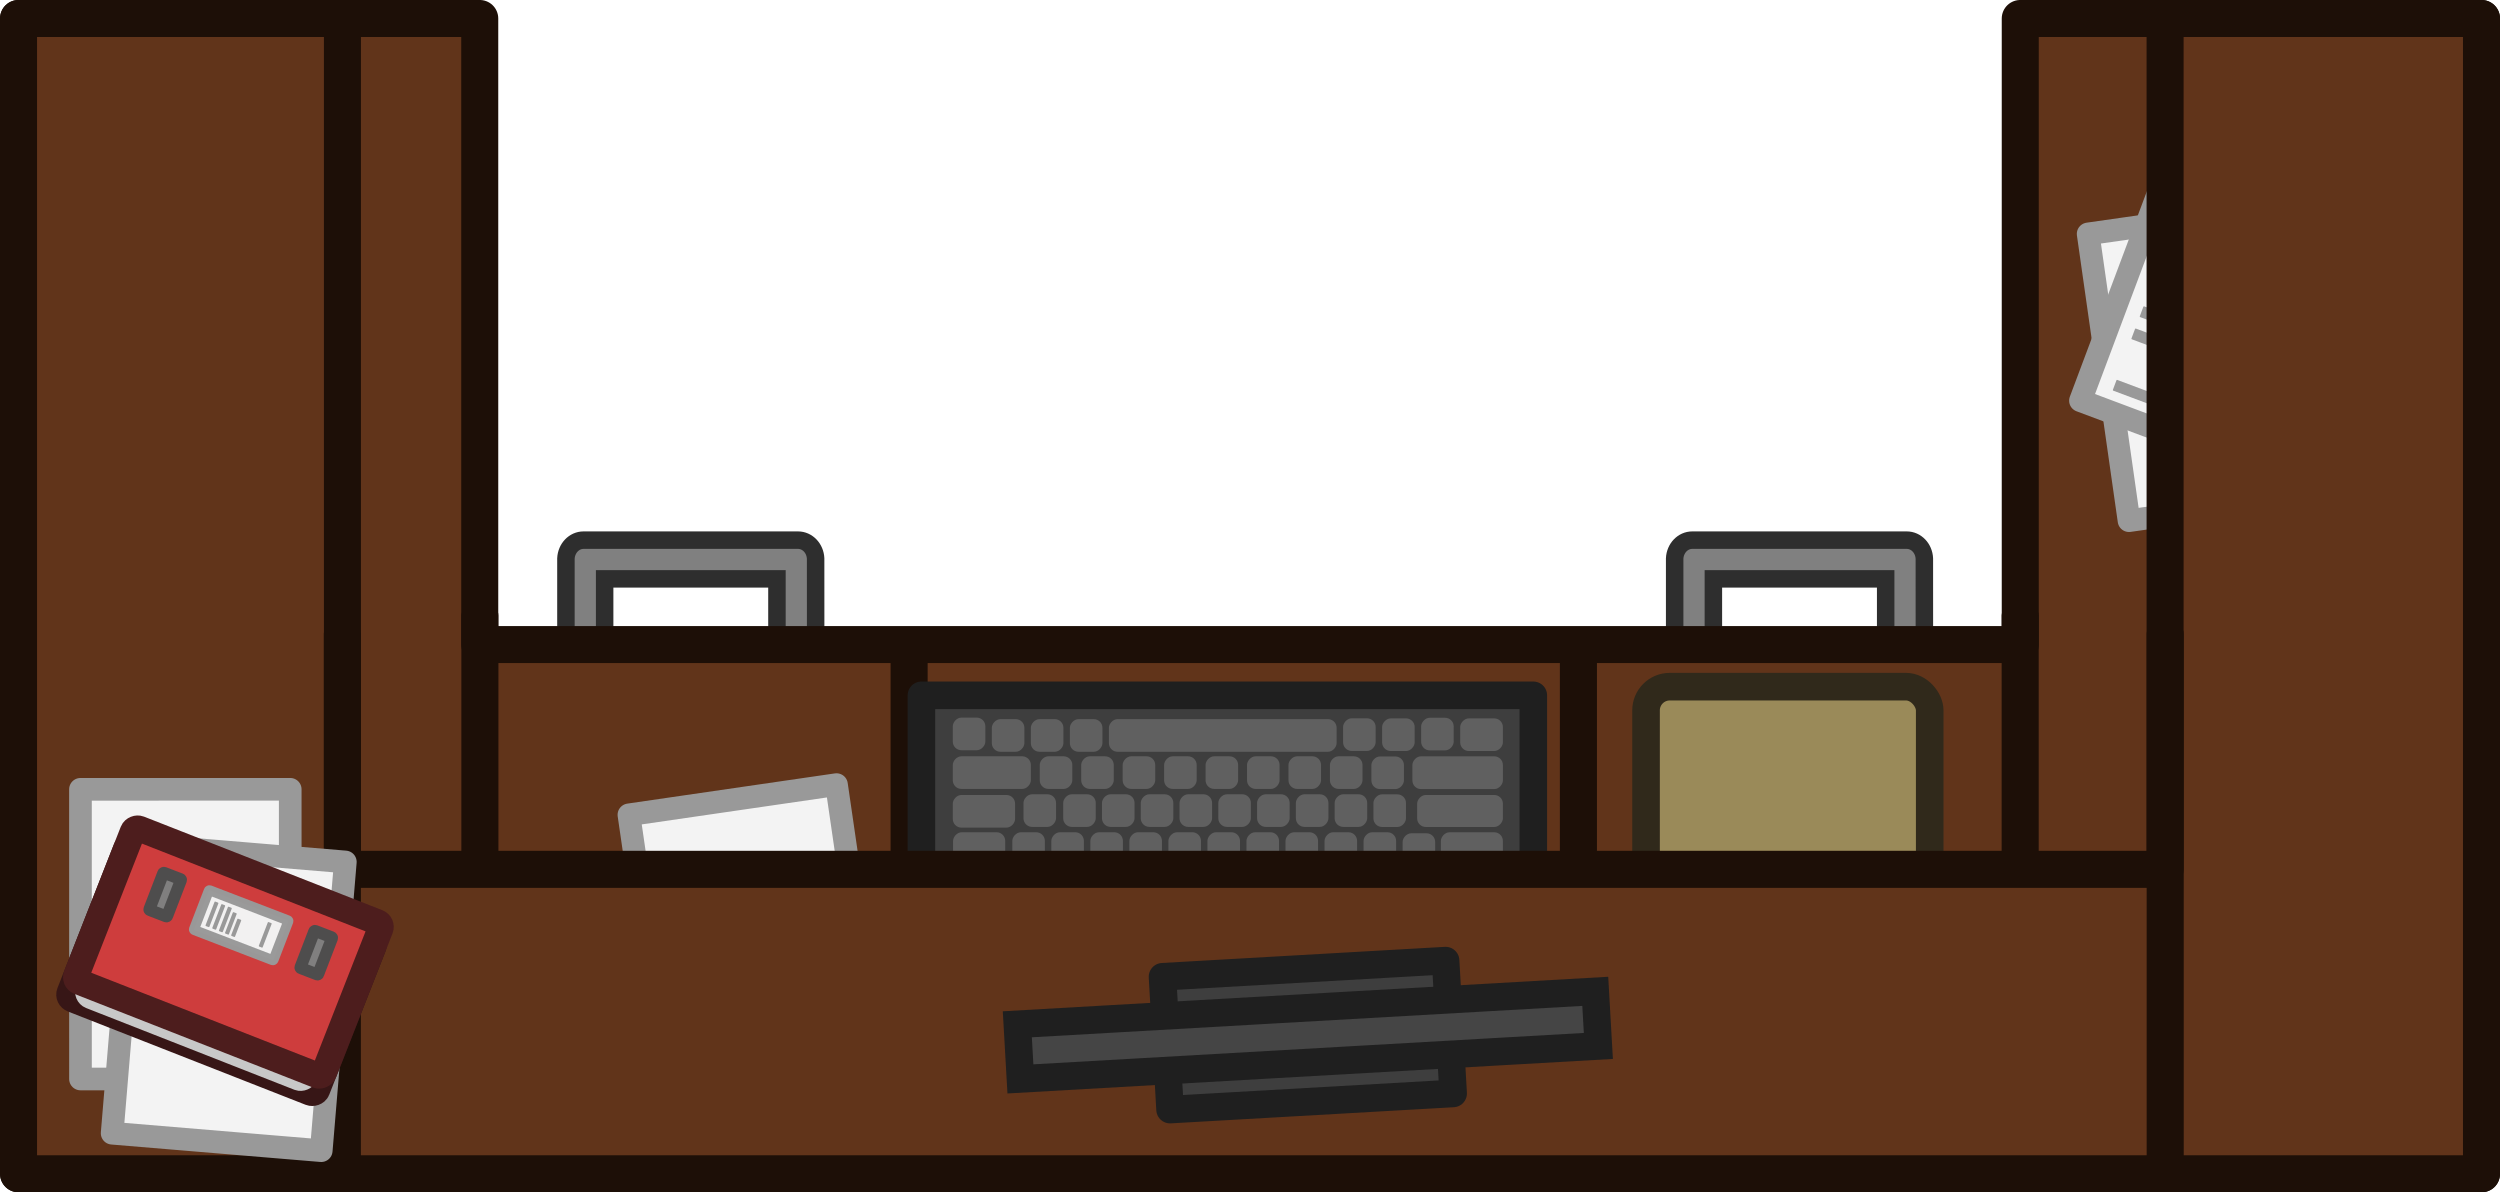 <?xml version="1.0" encoding="UTF-8" standalone="no"?>
<!-- Created with Inkscape (http://www.inkscape.org/) -->

<svg
   width="132.442mm"
   height="63.166mm"
   viewBox="0 0 132.442 63.166"
   version="1.1"
   id="svg1"
   inkscape:version="1.3.2 (091e20e, 2023-11-25, custom)"
   sodipodi:docname="headquarters_main_desk.svg"
   xmlns:inkscape="http://www.inkscape.org/namespaces/inkscape"
   xmlns:sodipodi="http://sodipodi.sourceforge.net/DTD/sodipodi-0.dtd"
   xmlns="http://www.w3.org/2000/svg"
   xmlns:svg="http://www.w3.org/2000/svg">
  <sodipodi:namedview
     id="namedview1"
     pagecolor="#ffffff"
     bordercolor="#000000"
     borderopacity="0.25"
     inkscape:showpageshadow="2"
     inkscape:pageopacity="0.0"
     inkscape:pagecheckerboard="0"
     inkscape:deskcolor="#d1d1d1"
     inkscape:document-units="mm"
     inkscape:zoom="0.70110129"
     inkscape:cx="116.95885"
     inkscape:cy="126.22998"
     inkscape:window-width="1920"
     inkscape:window-height="1001"
     inkscape:window-x="-9"
     inkscape:window-y="-9"
     inkscape:window-maximized="1"
     inkscape:current-layer="layer1" />
  <defs
     id="defs1" />
  <g
     inkscape:label="Στρώση 1"
     inkscape:groupmode="layer"
     id="layer1"
     transform="translate(-74.083,-115.094)">
    <g
       id="g15090"
       transform="translate(45.857,1121.087)">
      <g
         id="g15062"
         transform="translate(-4321.904,-170.404)">
        <path
           id="path14859"
           style="display:inline;fill:#808080;fill-opacity:1;stroke:#2e2e2e;stroke-width:0.926;stroke-miterlimit:4;stroke-dasharray:none;stroke-opacity:1"
           d="m 4452.078,-800.257 c 0,0.568 -0.458,1.026 -1.026,1.026 -0.568,0 -1.025,-0.458 -1.025,-1.026 v -4.665 h -9.128 v 4.665 c 0,0.568 -0.457,1.026 -1.025,1.026 -0.568,0 -1.026,-0.458 -1.026,-1.026 v -5.691 c 0,-0.018 2e-4,-0.035 0,-0.053 0.025,-0.543 0.432,-0.973 0.935,-0.973 h 11.268 0.09 c 0.502,0 0.91,0.429 0.935,0.973 9e-4,0.017 0,0.035 0,0.053 z"
           sodipodi:nodetypes="cssccsssscscsccc" />
        <path
           id="path14861"
           style="display:inline;fill:#808080;fill-opacity:1;stroke:#2e2e2e;stroke-width:0.926;stroke-miterlimit:4;stroke-dasharray:none;stroke-opacity:1"
           d="m 4393.341,-800.257 c 0,0.568 -0.458,1.026 -1.026,1.026 -0.568,0 -1.025,-0.458 -1.025,-1.026 v -4.665 h -9.128 v 4.665 c 0,0.568 -0.457,1.026 -1.025,1.026 -0.568,0 -1.026,-0.458 -1.026,-1.026 v -5.691 c 0,-0.018 2e-4,-0.035 0,-0.053 0.025,-0.543 0.432,-0.973 0.935,-0.973 h 11.268 0.09 c 0.502,0 0.91,0.429 0.935,0.973 9e-4,0.017 0,0.035 0,0.053 z"
           sodipodi:nodetypes="cssccsssscscsccc" />
        <path
           id="path14863"
           style="fill:#61341a;stroke:#1d0f07;stroke-width:1.962;stroke-linecap:round;stroke-linejoin:round;stroke-miterlimit:5;stroke-opacity:1;paint-order:fill markers stroke"
           d="m 4351.112,-834.609 v 33.916 27.287 h 29.104 72.272 29.104 v -27.287 -33.916 h -24.435 v 33.167 h -4.67 -72.272 -4.67 v -33.167 z" />
        <rect
           style="fill:#1d0f07;fill-opacity:1;stroke:none;stroke-width:1;stroke-linecap:round;stroke-linejoin:round;stroke-dasharray:none;stroke-opacity:1;stop-color:#000000"
           id="rect14865"
           width="1.964"
           height="29.236"
           x="4432.767"
           y="772.56"
           rx="0.575"
           ry="0.575"
           transform="scale(1,-1)" />
        <rect
           style="fill:#1d0f07;fill-opacity:1;stroke:none;stroke-width:1;stroke-linecap:round;stroke-linejoin:round;stroke-dasharray:none;stroke-opacity:1;stop-color:#000000"
           id="rect14867"
           width="1.964"
           height="27.517"
           x="-4376.535"
           y="-803.556"
           rx="0.575"
           ry="0.575"
           transform="scale(-1,1)" />
        <rect
           style="fill:#9a8a59;fill-opacity:1;stroke:#30291b;stroke-width:1.462;stroke-linecap:round;stroke-linejoin:round;stroke-miterlimit:5;stroke-dasharray:none;stroke-opacity:1;paint-order:fill markers stroke"
           id="rect14869"
           width="15.028"
           height="15.068"
           x="4437.332"
           y="-799.212"
           ry="1.257"
           rx="1.257" />
        <rect
           style="fill:#1d0f07;fill-opacity:1;stroke:none;stroke-width:1;stroke-linecap:round;stroke-linejoin:round;stroke-dasharray:none;stroke-opacity:1;stop-color:#000000"
           id="rect14871"
           width="1.964"
           height="27.517"
           x="-4458.134"
           y="-803.556"
           rx="0.575"
           ry="0.575"
           transform="scale(-1,1)" />
        <rect
           style="fill:#1d0f07;fill-opacity:1;stroke:none;stroke-width:1;stroke-linecap:round;stroke-linejoin:round;stroke-dasharray:none;stroke-opacity:1;stop-color:#000000"
           id="rect14873"
           width="1.964"
           height="29.236"
           x="4397.31"
           y="772.56"
           rx="0.575"
           ry="0.575"
           transform="scale(1,-1)" />
        <g
           id="g14885"
           transform="matrix(-1,0,0,1,7278.345,-583.031)">
          <rect
             style="fill:#f3f3f3;fill-opacity:1;stroke:#999999;stroke-width:1.2;stroke-linecap:round;stroke-linejoin:round;stroke-dasharray:none;stroke-opacity:1;stop-color:#000000"
             id="rect14875"
             width="11.113"
             height="15.346"
             x="2744.408"
             y="-635.302"
             transform="rotate(8.111)" />
          <rect
             style="fill:#999999;fill-opacity:1;stroke:none;stroke-width:1.194;stroke-linecap:round;stroke-linejoin:round;stroke-miterlimit:5;stroke-dasharray:none;stroke-opacity:1;paint-order:fill markers stroke"
             id="rect14877"
             width="4.397"
             height="0.608"
             x="2745.752"
             y="-633.428"
             ry="0.033"
             rx="0.033"
             transform="rotate(8.111)" />
          <rect
             style="fill:#999999;fill-opacity:1;stroke:none;stroke-width:1.194;stroke-linecap:round;stroke-linejoin:round;stroke-miterlimit:5;stroke-dasharray:none;stroke-opacity:1;paint-order:fill markers stroke"
             id="rect14879"
             width="8.419"
             height="0.608"
             x="2745.728"
             y="-631.955"
             ry="0.033"
             rx="0.033"
             transform="rotate(8.111)" />
          <rect
             style="fill:#999999;fill-opacity:1;stroke:none;stroke-width:1.194;stroke-linecap:round;stroke-linejoin:round;stroke-miterlimit:5;stroke-dasharray:none;stroke-opacity:1;paint-order:fill markers stroke"
             id="rect14881"
             width="3.438"
             height="0.608"
             x="2750.709"
             y="-629.474"
             ry="0.033"
             rx="0.033"
             transform="rotate(8.111)" />
          <rect
             style="fill:#999999;fill-opacity:1;stroke:none;stroke-width:1.194;stroke-linecap:round;stroke-linejoin:round;stroke-miterlimit:5;stroke-dasharray:none;stroke-opacity:1;paint-order:fill markers stroke"
             id="rect14883"
             width="8.419"
             height="0.608"
             x="2745.728"
             y="-627.043"
             ry="0.033"
             rx="0.033"
             transform="rotate(8.111)" />
        </g>
        <g
           id="g14909"
           transform="matrix(-0.936,-0.351,-0.351,0.936,7032.099,390.995)">
          <rect
             style="fill:#f3f3f3;fill-opacity:1;stroke:#999999;stroke-width:1.2;stroke-linecap:round;stroke-linejoin:round;stroke-dasharray:none;stroke-opacity:1;stop-color:#000000"
             id="rect14887"
             width="11.113"
             height="15.346"
             x="2821.12"
             y="-241.035" />
          <rect
             style="fill:#999999;fill-opacity:1;stroke:none;stroke-width:1.194;stroke-linecap:round;stroke-linejoin:round;stroke-miterlimit:5;stroke-dasharray:none;stroke-opacity:1;paint-order:fill markers stroke"
             id="rect14889"
             width="4.397"
             height="0.608"
             x="2824.545"
             y="-239.162"
             ry="0.033"
             rx="0.033" />
          <rect
             style="fill:#999999;fill-opacity:1;stroke:none;stroke-width:1.194;stroke-linecap:round;stroke-linejoin:round;stroke-miterlimit:5;stroke-dasharray:none;stroke-opacity:1;paint-order:fill markers stroke"
             id="rect14891"
             width="8.419"
             height="0.608"
             x="2822.44"
             y="-237.688"
             ry="0.033"
             rx="0.033" />
          <rect
             style="fill:#999999;fill-opacity:1;stroke:none;stroke-width:1.194;stroke-linecap:round;stroke-linejoin:round;stroke-miterlimit:5;stroke-dasharray:none;stroke-opacity:1;paint-order:fill markers stroke"
             id="rect14893"
             width="8.419"
             height="0.608"
             x="2822.44"
             y="-236.465"
             ry="0.033"
             rx="0.033" />
          <rect
             style="fill:#999999;fill-opacity:1;stroke:none;stroke-width:1.194;stroke-linecap:round;stroke-linejoin:round;stroke-miterlimit:5;stroke-dasharray:none;stroke-opacity:1;paint-order:fill markers stroke"
             id="rect14895"
             width="8.419"
             height="0.608"
             x="2822.44"
             y="-235.208"
             ry="0.033"
             rx="0.033" />
          <rect
             style="fill:#999999;fill-opacity:1;stroke:none;stroke-width:1.194;stroke-linecap:round;stroke-linejoin:round;stroke-miterlimit:5;stroke-dasharray:none;stroke-opacity:1;paint-order:fill markers stroke"
             id="rect14897"
             width="8.419"
             height="0.608"
             x="2822.44"
             y="-233.984"
             ry="0.033"
             rx="0.033" />
          <rect
             style="fill:#999999;fill-opacity:1;stroke:none;stroke-width:1.194;stroke-linecap:round;stroke-linejoin:round;stroke-miterlimit:5;stroke-dasharray:none;stroke-opacity:1;paint-order:fill markers stroke"
             id="rect14899"
             width="8.419"
             height="0.608"
             x="2822.44"
             y="-232.777"
             ry="0.033"
             rx="0.033" />
          <rect
             style="fill:#999999;fill-opacity:1;stroke:none;stroke-width:1.194;stroke-linecap:round;stroke-linejoin:round;stroke-miterlimit:5;stroke-dasharray:none;stroke-opacity:1;paint-order:fill markers stroke"
             id="rect14901"
             width="8.419"
             height="0.608"
             x="2822.44"
             y="-231.553"
             ry="0.033"
             rx="0.033" />
          <rect
             style="fill:#999999;fill-opacity:1;stroke:none;stroke-width:1.194;stroke-linecap:round;stroke-linejoin:round;stroke-miterlimit:5;stroke-dasharray:none;stroke-opacity:1;paint-order:fill markers stroke"
             id="rect14903"
             width="8.419"
             height="0.608"
             x="2822.44"
             y="-230.297"
             ry="0.033"
             rx="0.033" />
          <rect
             style="fill:#999999;fill-opacity:1;stroke:none;stroke-width:1.194;stroke-linecap:round;stroke-linejoin:round;stroke-miterlimit:5;stroke-dasharray:none;stroke-opacity:1;paint-order:fill markers stroke"
             id="rect14905"
             width="4.5"
             height="0.608"
             x="2822.44"
             y="-229.073"
             ry="0.033"
             rx="0.033" />
          <rect
             style="fill:#999999;fill-opacity:1;stroke:none;stroke-width:1.194;stroke-linecap:round;stroke-linejoin:round;stroke-miterlimit:5;stroke-dasharray:none;stroke-opacity:1;paint-order:fill markers stroke"
             id="rect14907"
             width="2.648"
             height="0.608"
             x="2828.178"
             y="-227.403"
             ry="0.033"
             rx="0.033" />
        </g>
        <g
           id="g14916"
           transform="rotate(-7.153,4427.867,-806.39)" />
        <g
           id="g15036"
           transform="matrix(1.212,0,0,-1.215,4249.284,-873.384)"
           style="stroke-width:0.824">
          <rect
             style="fill:#3e3e3e;fill-opacity:1;stroke:#1f1f1f;stroke-width:1.204;stroke-linecap:round;stroke-linejoin:round;stroke-miterlimit:5;stroke-dasharray:none;stroke-opacity:1;paint-order:fill markers stroke"
             id="rect14918"
             width="26.746"
             height="10.45"
             x="123.482"
             y="-71.876" />
          <rect
             style="fill:#606060;fill-opacity:1;stroke:none;stroke-width:2.087;stroke-linecap:round;stroke-linejoin:round;stroke-miterlimit:5;stroke-dasharray:none;stroke-opacity:1;paint-order:fill markers stroke"
             id="rect14920"
             width="1.423"
             height="1.423"
             x="124.853"
             y="-70.56"
             ry="0.377"
             rx="0.378" />
          <rect
             style="fill:#606060;fill-opacity:1;stroke:none;stroke-width:2.087;stroke-linecap:round;stroke-linejoin:round;stroke-miterlimit:5;stroke-dasharray:none;stroke-opacity:1;paint-order:fill markers stroke"
             id="rect14922"
             width="1.423"
             height="1.423"
             x="124.853"
             y="-63.819"
             ry="0.377"
             rx="0.378" />
          <rect
             style="fill:#606060;fill-opacity:1;stroke:none;stroke-width:2.087;stroke-linecap:round;stroke-linejoin:round;stroke-miterlimit:5;stroke-dasharray:none;stroke-opacity:1;paint-order:fill markers stroke"
             id="rect14924"
             width="1.423"
             height="1.423"
             x="126.559"
             y="-63.886"
             ry="0.377"
             rx="0.378" />
          <rect
             style="fill:#606060;fill-opacity:1;stroke:none;stroke-width:2.087;stroke-linecap:round;stroke-linejoin:round;stroke-miterlimit:5;stroke-dasharray:none;stroke-opacity:1;paint-order:fill markers stroke"
             id="rect14926"
             width="1.423"
             height="1.423"
             x="128.265"
             y="-63.886"
             ry="0.377"
             rx="0.378" />
          <rect
             style="fill:#606060;fill-opacity:1;stroke:none;stroke-width:2.087;stroke-linecap:round;stroke-linejoin:round;stroke-miterlimit:5;stroke-dasharray:none;stroke-opacity:1;paint-order:fill markers stroke"
             id="rect14928"
             width="1.423"
             height="1.423"
             x="129.971"
             y="-63.886"
             ry="0.377"
             rx="0.378" />
          <rect
             style="fill:#606060;fill-opacity:1;stroke:none;stroke-width:2.087;stroke-linecap:round;stroke-linejoin:round;stroke-miterlimit:5;stroke-dasharray:none;stroke-opacity:1;paint-order:fill markers stroke"
             id="rect14930"
             width="1.423"
             height="1.423"
             x="141.913"
             y="-63.85"
             ry="0.377"
             rx="0.378" />
          <rect
             style="fill:#606060;fill-opacity:1;stroke:none;stroke-width:2.087;stroke-linecap:round;stroke-linejoin:round;stroke-miterlimit:5;stroke-dasharray:none;stroke-opacity:1;paint-order:fill markers stroke"
             id="rect14932"
             width="1.423"
             height="1.423"
             x="143.619"
             y="-63.853"
             ry="0.377"
             rx="0.378" />
          <rect
             style="fill:#606060;fill-opacity:1;stroke:none;stroke-width:2.087;stroke-linecap:round;stroke-linejoin:round;stroke-miterlimit:5;stroke-dasharray:none;stroke-opacity:1;paint-order:fill markers stroke"
             id="rect14934"
             width="1.423"
             height="1.423"
             x="145.325"
             y="-63.826"
             ry="0.377"
             rx="0.378" />
          <rect
             style="fill:#606060;fill-opacity:1;stroke:none;stroke-width:2.087;stroke-linecap:round;stroke-linejoin:round;stroke-miterlimit:5;stroke-dasharray:none;stroke-opacity:1;paint-order:fill markers stroke"
             id="rect14936"
             width="1.866"
             height="1.423"
             x="147.032"
             y="-63.853"
             ry="0.377"
             rx="0.378" />
          <rect
             style="fill:#606060;fill-opacity:1;stroke:none;stroke-width:2.087;stroke-linecap:round;stroke-linejoin:round;stroke-miterlimit:5;stroke-dasharray:none;stroke-opacity:1;paint-order:fill markers stroke"
             id="rect14938"
             width="9.953"
             height="1.423"
             x="131.677"
             y="-63.886"
             ry="0.377"
             rx="0.378" />
          <rect
             style="fill:#606060;fill-opacity:1;stroke:none;stroke-width:2.087;stroke-linecap:round;stroke-linejoin:round;stroke-miterlimit:5;stroke-dasharray:none;stroke-opacity:1;paint-order:fill markers stroke"
             id="rect14940"
             width="2.279"
             height="1.423"
             x="124.865"
             y="-68.818"
             ry="0.377"
             rx="0.378" />
          <rect
             style="fill:#606060;fill-opacity:1;stroke:none;stroke-width:2.087;stroke-linecap:round;stroke-linejoin:round;stroke-miterlimit:5;stroke-dasharray:none;stroke-opacity:1;paint-order:fill markers stroke"
             id="rect14942"
             width="2.723"
             height="1.423"
             x="124.853"
             y="-67.193"
             ry="0.377"
             rx="0.378" />
          <rect
             style="fill:#606060;fill-opacity:1;stroke:none;stroke-width:2.087;stroke-linecap:round;stroke-linejoin:round;stroke-miterlimit:5;stroke-dasharray:none;stroke-opacity:1;paint-order:fill markers stroke"
             id="rect14944"
             width="3.412"
             height="1.423"
             x="124.853"
             y="-65.506"
             ry="0.377"
             rx="0.378" />
          <rect
             style="fill:#606060;fill-opacity:1;stroke:none;stroke-width:2.087;stroke-linecap:round;stroke-linejoin:round;stroke-miterlimit:5;stroke-dasharray:none;stroke-opacity:1;paint-order:fill markers stroke"
             id="rect14946"
             width="3.956"
             height="1.429"
             x="144.942"
             y="-65.513"
             ry="0.377"
             rx="0.378" />
          <rect
             style="fill:#606060;fill-opacity:1;stroke:none;stroke-width:2.087;stroke-linecap:round;stroke-linejoin:round;stroke-miterlimit:5;stroke-dasharray:none;stroke-opacity:1;paint-order:fill markers stroke"
             id="rect14948"
             width="1.423"
             height="1.423"
             x="126.559"
             y="-70.56"
             ry="0.377"
             rx="0.378" />
          <rect
             style="fill:#606060;fill-opacity:1;stroke:none;stroke-width:2.087;stroke-linecap:round;stroke-linejoin:round;stroke-miterlimit:5;stroke-dasharray:none;stroke-opacity:1;paint-order:fill markers stroke"
             id="rect14950"
             width="1.423"
             height="1.423"
             x="127.454"
             y="-68.818"
             ry="0.377"
             rx="0.378" />
          <rect
             style="fill:#606060;fill-opacity:1;stroke:none;stroke-width:2.087;stroke-linecap:round;stroke-linejoin:round;stroke-miterlimit:5;stroke-dasharray:none;stroke-opacity:1;paint-order:fill markers stroke"
             id="rect14952"
             width="1.423"
             height="1.423"
             x="127.943"
             y="-67.162"
             ry="0.377"
             rx="0.378" />
          <rect
             style="fill:#606060;fill-opacity:1;stroke:none;stroke-width:2.087;stroke-linecap:round;stroke-linejoin:round;stroke-miterlimit:5;stroke-dasharray:none;stroke-opacity:1;paint-order:fill markers stroke"
             id="rect14954"
             width="1.423"
             height="1.423"
             x="129.679"
             y="-67.162"
             ry="0.377"
             rx="0.378" />
          <rect
             style="fill:#606060;fill-opacity:1;stroke:none;stroke-width:2.087;stroke-linecap:round;stroke-linejoin:round;stroke-miterlimit:5;stroke-dasharray:none;stroke-opacity:1;paint-order:fill markers stroke"
             id="rect14956"
             width="1.423"
             height="1.423"
             x="131.374"
             y="-67.162"
             ry="0.377"
             rx="0.378" />
          <rect
             style="fill:#606060;fill-opacity:1;stroke:none;stroke-width:2.087;stroke-linecap:round;stroke-linejoin:round;stroke-miterlimit:5;stroke-dasharray:none;stroke-opacity:1;paint-order:fill markers stroke"
             id="rect14958"
             width="1.423"
             height="1.423"
             x="133.069"
             y="-67.162"
             ry="0.377"
             rx="0.378" />
          <rect
             style="fill:#606060;fill-opacity:1;stroke:none;stroke-width:2.087;stroke-linecap:round;stroke-linejoin:round;stroke-miterlimit:5;stroke-dasharray:none;stroke-opacity:1;paint-order:fill markers stroke"
             id="rect14960"
             width="1.423"
             height="1.423"
             x="134.764"
             y="-67.162"
             ry="0.377"
             rx="0.378" />
          <rect
             style="fill:#606060;fill-opacity:1;stroke:none;stroke-width:2.087;stroke-linecap:round;stroke-linejoin:round;stroke-miterlimit:5;stroke-dasharray:none;stroke-opacity:1;paint-order:fill markers stroke"
             id="rect14962"
             width="1.423"
             height="1.423"
             x="136.459"
             y="-67.162"
             ry="0.377"
             rx="0.378" />
          <rect
             style="fill:#606060;fill-opacity:1;stroke:none;stroke-width:2.087;stroke-linecap:round;stroke-linejoin:round;stroke-miterlimit:5;stroke-dasharray:none;stroke-opacity:1;paint-order:fill markers stroke"
             id="rect14964"
             width="1.423"
             height="1.423"
             x="138.154"
             y="-67.162"
             ry="0.377"
             rx="0.378" />
          <rect
             style="fill:#606060;fill-opacity:1;stroke:none;stroke-width:2.087;stroke-linecap:round;stroke-linejoin:round;stroke-miterlimit:5;stroke-dasharray:none;stroke-opacity:1;paint-order:fill markers stroke"
             id="rect14966"
             width="1.423"
             height="1.423"
             x="139.849"
             y="-67.162"
             ry="0.377"
             rx="0.378" />
          <rect
             style="fill:#606060;fill-opacity:1;stroke:none;stroke-width:2.087;stroke-linecap:round;stroke-linejoin:round;stroke-miterlimit:5;stroke-dasharray:none;stroke-opacity:1;paint-order:fill markers stroke"
             id="rect14968"
             width="1.423"
             height="1.423"
             x="141.544"
             y="-67.162"
             ry="0.377"
             rx="0.378" />
          <rect
             style="fill:#606060;fill-opacity:1;stroke:none;stroke-width:2.087;stroke-linecap:round;stroke-linejoin:round;stroke-miterlimit:5;stroke-dasharray:none;stroke-opacity:1;paint-order:fill markers stroke"
             id="rect14970"
             width="1.423"
             height="1.423"
             x="143.239"
             y="-67.165"
             ry="0.377"
             rx="0.378" />
          <rect
             style="fill:#606060;fill-opacity:1;stroke:none;stroke-width:2.087;stroke-linecap:round;stroke-linejoin:round;stroke-miterlimit:5;stroke-dasharray:none;stroke-opacity:1;paint-order:fill markers stroke"
             id="rect14972"
             width="1.423"
             height="1.423"
             x="128.654"
             y="-65.506"
             ry="0.377"
             rx="0.378" />
          <rect
             style="fill:#606060;fill-opacity:1;stroke:none;stroke-width:2.087;stroke-linecap:round;stroke-linejoin:round;stroke-miterlimit:5;stroke-dasharray:none;stroke-opacity:1;paint-order:fill markers stroke"
             id="rect14974"
             width="1.423"
             height="1.423"
             x="130.466"
             y="-65.506"
             ry="0.377"
             rx="0.378" />
          <rect
             style="fill:#606060;fill-opacity:1;stroke:none;stroke-width:2.087;stroke-linecap:round;stroke-linejoin:round;stroke-miterlimit:5;stroke-dasharray:none;stroke-opacity:1;paint-order:fill markers stroke"
             id="rect14976"
             width="1.423"
             height="1.423"
             x="132.278"
             y="-65.506"
             ry="0.377"
             rx="0.378" />
          <rect
             style="fill:#606060;fill-opacity:1;stroke:none;stroke-width:2.087;stroke-linecap:round;stroke-linejoin:round;stroke-miterlimit:5;stroke-dasharray:none;stroke-opacity:1;paint-order:fill markers stroke"
             id="rect14978"
             width="1.423"
             height="1.423"
             x="134.09"
             y="-65.506"
             ry="0.377"
             rx="0.378" />
          <rect
             style="fill:#606060;fill-opacity:1;stroke:none;stroke-width:2.087;stroke-linecap:round;stroke-linejoin:round;stroke-miterlimit:5;stroke-dasharray:none;stroke-opacity:1;paint-order:fill markers stroke"
             id="rect14980"
             width="1.423"
             height="1.423"
             x="135.902"
             y="-65.506"
             ry="0.377"
             rx="0.378" />
          <rect
             style="fill:#606060;fill-opacity:1;stroke:none;stroke-width:2.087;stroke-linecap:round;stroke-linejoin:round;stroke-miterlimit:5;stroke-dasharray:none;stroke-opacity:1;paint-order:fill markers stroke"
             id="rect14982"
             width="1.423"
             height="1.423"
             x="137.714"
             y="-65.506"
             ry="0.377"
             rx="0.378" />
          <rect
             style="fill:#606060;fill-opacity:1;stroke:none;stroke-width:2.087;stroke-linecap:round;stroke-linejoin:round;stroke-miterlimit:5;stroke-dasharray:none;stroke-opacity:1;paint-order:fill markers stroke"
             id="rect14984"
             width="1.423"
             height="1.423"
             x="139.526"
             y="-65.506"
             ry="0.377"
             rx="0.378" />
          <rect
             style="fill:#606060;fill-opacity:1;stroke:none;stroke-width:2.087;stroke-linecap:round;stroke-linejoin:round;stroke-miterlimit:5;stroke-dasharray:none;stroke-opacity:1;paint-order:fill markers stroke"
             id="rect14986"
             width="1.423"
             height="1.423"
             x="141.338"
             y="-65.506"
             ry="0.377"
             rx="0.378" />
          <rect
             style="fill:#606060;fill-opacity:1;stroke:none;stroke-width:2.087;stroke-linecap:round;stroke-linejoin:round;stroke-miterlimit:5;stroke-dasharray:none;stroke-opacity:1;paint-order:fill markers stroke"
             id="rect14988"
             width="1.423"
             height="1.423"
             x="143.15"
             y="-65.513"
             ry="0.377"
             rx="0.378" />
          <rect
             style="fill:#606060;fill-opacity:1;stroke:none;stroke-width:2.087;stroke-linecap:round;stroke-linejoin:round;stroke-miterlimit:5;stroke-dasharray:none;stroke-opacity:1;paint-order:fill markers stroke"
             id="rect14990"
             width="1.423"
             height="1.423"
             x="129.16"
             y="-68.818"
             ry="0.377"
             rx="0.378" />
          <rect
             style="fill:#606060;fill-opacity:1;stroke:none;stroke-width:2.087;stroke-linecap:round;stroke-linejoin:round;stroke-miterlimit:5;stroke-dasharray:none;stroke-opacity:1;paint-order:fill markers stroke"
             id="rect14992"
             width="1.423"
             height="1.423"
             x="130.866"
             y="-68.818"
             ry="0.377"
             rx="0.378" />
          <rect
             style="fill:#606060;fill-opacity:1;stroke:none;stroke-width:2.087;stroke-linecap:round;stroke-linejoin:round;stroke-miterlimit:5;stroke-dasharray:none;stroke-opacity:1;paint-order:fill markers stroke"
             id="rect14994"
             width="1.423"
             height="1.423"
             x="132.572"
             y="-68.818"
             ry="0.377"
             rx="0.378" />
          <rect
             style="fill:#606060;fill-opacity:1;stroke:none;stroke-width:2.087;stroke-linecap:round;stroke-linejoin:round;stroke-miterlimit:5;stroke-dasharray:none;stroke-opacity:1;paint-order:fill markers stroke"
             id="rect14996"
             width="1.423"
             height="1.423"
             x="134.278"
             y="-68.818"
             ry="0.377"
             rx="0.378" />
          <rect
             style="fill:#606060;fill-opacity:1;stroke:none;stroke-width:2.087;stroke-linecap:round;stroke-linejoin:round;stroke-miterlimit:5;stroke-dasharray:none;stroke-opacity:1;paint-order:fill markers stroke"
             id="rect14998"
             width="1.423"
             height="1.423"
             x="135.984"
             y="-68.818"
             ry="0.377"
             rx="0.378" />
          <rect
             style="fill:#606060;fill-opacity:1;stroke:none;stroke-width:2.087;stroke-linecap:round;stroke-linejoin:round;stroke-miterlimit:5;stroke-dasharray:none;stroke-opacity:1;paint-order:fill markers stroke"
             id="rect15000"
             width="1.423"
             height="1.423"
             x="137.69"
             y="-68.818"
             ry="0.377"
             rx="0.378" />
          <rect
             style="fill:#606060;fill-opacity:1;stroke:none;stroke-width:2.087;stroke-linecap:round;stroke-linejoin:round;stroke-miterlimit:5;stroke-dasharray:none;stroke-opacity:1;paint-order:fill markers stroke"
             id="rect15002"
             width="1.423"
             height="1.423"
             x="139.396"
             y="-68.818"
             ry="0.377"
             rx="0.378" />
          <rect
             style="fill:#606060;fill-opacity:1;stroke:none;stroke-width:2.087;stroke-linecap:round;stroke-linejoin:round;stroke-miterlimit:5;stroke-dasharray:none;stroke-opacity:1;paint-order:fill markers stroke"
             id="rect15004"
             width="1.423"
             height="1.423"
             x="141.102"
             y="-68.818"
             ry="0.377"
             rx="0.378" />
          <rect
             style="fill:#606060;fill-opacity:1;stroke:none;stroke-width:2.087;stroke-linecap:round;stroke-linejoin:round;stroke-miterlimit:5;stroke-dasharray:none;stroke-opacity:1;paint-order:fill markers stroke"
             id="rect15006"
             width="1.423"
             height="1.423"
             x="142.808"
             y="-68.818"
             ry="0.377"
             rx="0.378" />
          <rect
             style="fill:#606060;fill-opacity:1;stroke:none;stroke-width:2.087;stroke-linecap:round;stroke-linejoin:round;stroke-miterlimit:5;stroke-dasharray:none;stroke-opacity:1;paint-order:fill markers stroke"
             id="rect15008"
             width="1.423"
             height="1.423"
             x="144.515"
             y="-68.863"
             ry="0.377"
             rx="0.378" />
          <rect
             style="fill:#606060;fill-opacity:1;stroke:none;stroke-width:2.087;stroke-linecap:round;stroke-linejoin:round;stroke-miterlimit:5;stroke-dasharray:none;stroke-opacity:1;paint-order:fill markers stroke"
             id="rect15010"
             width="1.423"
             height="1.423"
             x="128.265"
             y="-70.56"
             ry="0.377"
             rx="0.378" />
          <rect
             style="fill:#606060;fill-opacity:1;stroke:none;stroke-width:2.087;stroke-linecap:round;stroke-linejoin:round;stroke-miterlimit:5;stroke-dasharray:none;stroke-opacity:1;paint-order:fill markers stroke"
             id="rect15012"
             width="1.423"
             height="1.423"
             x="129.971"
             y="-70.56"
             ry="0.377"
             rx="0.378" />
          <rect
             style="fill:#606060;fill-opacity:1;stroke:none;stroke-width:2.087;stroke-linecap:round;stroke-linejoin:round;stroke-miterlimit:5;stroke-dasharray:none;stroke-opacity:1;paint-order:fill markers stroke"
             id="rect15014"
             width="1.423"
             height="1.423"
             x="131.677"
             y="-70.56"
             ry="0.377"
             rx="0.378" />
          <rect
             style="fill:#606060;fill-opacity:1;stroke:none;stroke-width:2.087;stroke-linecap:round;stroke-linejoin:round;stroke-miterlimit:5;stroke-dasharray:none;stroke-opacity:1;paint-order:fill markers stroke"
             id="rect15016"
             width="1.423"
             height="1.423"
             x="133.383"
             y="-70.56"
             ry="0.377"
             rx="0.378" />
          <rect
             style="fill:#606060;fill-opacity:1;stroke:none;stroke-width:2.087;stroke-linecap:round;stroke-linejoin:round;stroke-miterlimit:5;stroke-dasharray:none;stroke-opacity:1;paint-order:fill markers stroke"
             id="rect15018"
             width="1.423"
             height="1.423"
             x="135.089"
             y="-70.56"
             ry="0.377"
             rx="0.378" />
          <rect
             style="fill:#606060;fill-opacity:1;stroke:none;stroke-width:2.087;stroke-linecap:round;stroke-linejoin:round;stroke-miterlimit:5;stroke-dasharray:none;stroke-opacity:1;paint-order:fill markers stroke"
             id="rect15020"
             width="1.423"
             height="1.423"
             x="136.795"
             y="-70.56"
             ry="0.377"
             rx="0.378" />
          <rect
             style="fill:#606060;fill-opacity:1;stroke:none;stroke-width:2.087;stroke-linecap:round;stroke-linejoin:round;stroke-miterlimit:5;stroke-dasharray:none;stroke-opacity:1;paint-order:fill markers stroke"
             id="rect15022"
             width="1.423"
             height="1.423"
             x="138.501"
             y="-70.56"
             ry="0.377"
             rx="0.378" />
          <rect
             style="fill:#606060;fill-opacity:1;stroke:none;stroke-width:2.087;stroke-linecap:round;stroke-linejoin:round;stroke-miterlimit:5;stroke-dasharray:none;stroke-opacity:1;paint-order:fill markers stroke"
             id="rect15024"
             width="1.423"
             height="1.423"
             x="140.207"
             y="-70.56"
             ry="0.377"
             rx="0.378" />
          <rect
             style="fill:#606060;fill-opacity:1;stroke:none;stroke-width:2.087;stroke-linecap:round;stroke-linejoin:round;stroke-miterlimit:5;stroke-dasharray:none;stroke-opacity:1;paint-order:fill markers stroke"
             id="rect15026"
             width="1.423"
             height="1.423"
             x="141.913"
             y="-70.56"
             ry="0.377"
             rx="0.378" />
          <rect
             style="fill:#606060;fill-opacity:1;stroke:none;stroke-width:2.087;stroke-linecap:round;stroke-linejoin:round;stroke-miterlimit:5;stroke-dasharray:none;stroke-opacity:1;paint-order:fill markers stroke"
             id="rect15028"
             width="1.423"
             height="1.423"
             x="143.619"
             y="-70.56"
             ry="0.377"
             rx="0.378" />
          <rect
             style="fill:#606060;fill-opacity:1;stroke:none;stroke-width:2.087;stroke-linecap:round;stroke-linejoin:round;stroke-miterlimit:5;stroke-dasharray:none;stroke-opacity:1;paint-order:fill markers stroke"
             id="rect15030"
             width="3.572"
             height="1.423"
             x="145.325"
             y="-70.56"
             ry="0.377"
             rx="0.378" />
          <rect
             style="fill:#606060;fill-opacity:1;stroke:none;stroke-width:2.087;stroke-linecap:round;stroke-linejoin:round;stroke-miterlimit:5;stroke-dasharray:none;stroke-opacity:1;paint-order:fill markers stroke"
             id="rect15032"
             width="3.748"
             height="1.395"
             x="145.15"
             y="-67.165"
             ry="0.377"
             rx="0.378" />
          <rect
             style="fill:#606060;fill-opacity:1;stroke:none;stroke-width:2.087;stroke-linecap:round;stroke-linejoin:round;stroke-miterlimit:5;stroke-dasharray:none;stroke-opacity:1;paint-order:fill markers stroke"
             id="rect15034"
             width="2.71"
             height="1.467"
             x="146.188"
             y="-68.863"
             ry="0.377"
             rx="0.378" />
        </g>
        <g
           id="g15040"
           transform="matrix(-1,0.003,0.003,1,7201.76,-560.708)">
          <rect
             style="fill:#f3f3f3;fill-opacity:1;stroke:#999999;stroke-width:1.2;stroke-linecap:round;stroke-linejoin:round;stroke-dasharray:none;stroke-opacity:1;stop-color:#000000"
             id="rect15038"
             width="11.113"
             height="15.346"
             x="2744.408"
             y="-635.302"
             transform="rotate(8.111)" />
        </g>
        <path
           id="path15042"
           style="fill:#61341a;stroke:#1d0f07;stroke-width:1.962;stroke-linecap:round;stroke-linejoin:round;stroke-miterlimit:5;stroke-opacity:1;paint-order:fill markers stroke"
           d="m 4351.112,-834.609 v 33.916 27.287 h 29.104 72.272 29.104 v -27.287 -33.916 h -16.762 v 45.074 h -12.342 -72.272 -11.945 v -45.074 z"
           sodipodi:nodetypes="ccccccccccccccc" />
        <g
           id="g15048"
           transform="matrix(1.21,-0.069,-0.069,-1.213,4248.41,-868.901)"
           style="stroke-width:0.824">
          <rect
             style="fill:#3e3e3e;fill-opacity:1;stroke:#1f1f1f;stroke-width:1.204;stroke-linecap:round;stroke-linejoin:round;stroke-miterlimit:5;stroke-dasharray:none;stroke-opacity:1;paint-order:fill markers stroke"
             id="rect15044"
             width="12.395"
             height="5.8"
             x="130.541"
             y="-83.348"
             ry="0" />
          <rect
             style="fill:#454545;fill-opacity:1;stroke:#1f1f1f;stroke-width:1.204;stroke-linecap:square;stroke-linejoin:miter;stroke-miterlimit:5;stroke-dasharray:none;stroke-opacity:1;paint-order:fill markers stroke"
             id="rect15046"
             width="25.304"
             height="2.385"
             x="124.087"
             y="-81.641"
             ry="0" />
        </g>
        <rect
           style="fill:#1d0f07;fill-opacity:1;stroke:none;stroke-width:1;stroke-linecap:round;stroke-linejoin:round;stroke-dasharray:none;stroke-opacity:1;stop-color:#000000"
           id="rect15050"
           width="1.964"
           height="29.236"
           x="-4465.817"
           y="-802.591"
           rx="0.575"
           ry="0.575"
           transform="scale(-1,1)" />
        <rect
           style="fill:#1d0f07;fill-opacity:1;stroke:none;stroke-width:1;stroke-linecap:round;stroke-linejoin:round;stroke-dasharray:none;stroke-opacity:1;stop-color:#000000"
           id="rect15052"
           width="1.964"
           height="29.236"
           x="-4369.249"
           y="-802.591"
           rx="0.575"
           ry="0.575"
           transform="scale(-1,1)" />
        <g
           id="g15056"
           transform="matrix(-0.99,-0.141,-0.141,0.99,7109.945,-158.728)">
          <rect
             style="fill:#f3f3f3;fill-opacity:1;stroke:#999999;stroke-width:1.2;stroke-linecap:round;stroke-linejoin:round;stroke-dasharray:none;stroke-opacity:1;stop-color:#000000"
             id="rect15054"
             width="11.113"
             height="15.346"
             x="2744.408"
             y="-635.302"
             transform="rotate(8.111)" />
        </g>
        <g
           id="g15060"
           transform="matrix(-0.975,-0.223,-0.223,0.975,7050.943,71.635)">
          <rect
             style="fill:#f3f3f3;fill-opacity:1;stroke:#999999;stroke-width:1.2;stroke-linecap:round;stroke-linejoin:round;stroke-dasharray:none;stroke-opacity:1;stop-color:#000000"
             id="rect15058"
             width="11.113"
             height="15.346"
             x="2744.408"
             y="-635.302"
             transform="rotate(8.111)" />
        </g>
      </g>
      <g
         id="g15088"
         transform="rotate(-68.968,-698.571,-743.48)">
        <rect
           style="fill:none;fill-opacity:1;stroke:#371616;stroke-width:1.37;stroke-linecap:round;stroke-linejoin:round;stroke-miterlimit:4;stroke-dasharray:none;stroke-opacity:1"
           id="rect15064"
           width="8.719"
           height="14.096"
           x="232.978"
           y="121.221"
           rx="0.263"
           ry="0.283"
           transform="rotate(-179.599)" />
        <rect
           style="fill:#30839e;fill-opacity:1;stroke:#c8c8c8;stroke-width:1.342;stroke-linecap:round;stroke-linejoin:round;stroke-miterlimit:4;stroke-dasharray:none;stroke-opacity:1"
           id="rect15066"
           width="4.357"
           height="12.363"
           x="236.831"
           y="122.093"
           rx="0.266"
           ry="0.252"
           transform="rotate(-179.599)" />
        <rect
           style="fill:#ce3d3d;fill-opacity:1;stroke:#4d1d1d;stroke-width:1.37;stroke-linecap:round;stroke-linejoin:round;stroke-miterlimit:4;stroke-dasharray:none;stroke-opacity:1"
           id="rect15068"
           width="8.719"
           height="14.096"
           x="231.985"
           y="121.221"
           rx="0.265"
           ry="0.264"
           transform="rotate(-179.599)" />
        <rect
           style="opacity:0.985;fill:#808080;fill-opacity:1;stroke:#4d4d4d;stroke-width:0.634;stroke-linecap:round;stroke-linejoin:round;stroke-dasharray:none;stroke-opacity:1;stop-color:#000000"
           id="rect15070"
           width="2.112"
           height="1.006"
           x="-234.859"
           y="-126.067"
           rx="0.033"
           ry="0.033" />
        <rect
           style="opacity:0.985;fill:#808080;fill-opacity:1;stroke:#4d4d4d;stroke-width:0.634;stroke-linecap:round;stroke-linejoin:round;stroke-dasharray:none;stroke-opacity:1;stop-color:#000000"
           id="rect15072"
           width="2.112"
           height="1.006"
           x="-234.859"
           y="-134.641"
           rx="0.033"
           ry="0.033" />
        <rect
           style="opacity:0.985;fill:#f3f3f3;fill-opacity:1;stroke:#999999;stroke-width:0.534;stroke-linecap:round;stroke-linejoin:round;stroke-dasharray:none;stroke-opacity:1;stop-color:#000000"
           id="rect15074"
           width="2.257"
           height="4.513"
           x="-235.001"
           y="-132.055"
           rx="0.033"
           ry="0.033" />
        <rect
           style="fill:#999999;fill-opacity:1;stroke:none;stroke-width:0.337;stroke-linecap:round;stroke-linejoin:round;stroke-miterlimit:5;stroke-dasharray:none;stroke-opacity:1;paint-order:fill markers stroke"
           id="rect15076"
           width="0.975"
           height="0.218"
           x="-234.605"
           y="129.785"
           ry="0.033"
           rx="0.033"
           transform="matrix(1,4.3365149e-4,1.6577545e-4,-1,0,0)" />
        <rect
           style="fill:#999999;fill-opacity:1;stroke:none;stroke-width:0.375;stroke-linecap:round;stroke-linejoin:round;stroke-miterlimit:5;stroke-dasharray:none;stroke-opacity:1;paint-order:fill markers stroke"
           id="rect15078"
           width="1.213"
           height="0.218"
           x="-234.61"
           y="130.153"
           ry="0.033"
           rx="0.033"
           transform="matrix(1,3.485522e-4,2.0624966e-4,-1,0,0)" />
        <rect
           style="fill:#999999;fill-opacity:1;stroke:none;stroke-width:0.402;stroke-linecap:round;stroke-linejoin:round;stroke-miterlimit:5;stroke-dasharray:none;stroke-opacity:1;paint-order:fill markers stroke"
           id="rect15080"
           width="1.389"
           height="0.218"
           x="-234.614"
           y="130.51"
           ry="0.033"
           rx="0.033"
           transform="matrix(1,3.0425387e-4,2.3627891e-4,-1,0,0)" />
        <rect
           style="fill:#999999;fill-opacity:1;stroke:none;stroke-width:0.402;stroke-linecap:round;stroke-linejoin:round;stroke-miterlimit:5;stroke-dasharray:none;stroke-opacity:1;paint-order:fill markers stroke"
           id="rect15082"
           width="1.389"
           height="0.218"
           x="-234.614"
           y="130.887"
           ry="0.033"
           rx="0.033"
           transform="matrix(1,3.0425387e-4,2.3627891e-4,-1,0,0)" />
        <rect
           style="fill:#999999;fill-opacity:1;stroke:none;stroke-width:0.402;stroke-linecap:round;stroke-linejoin:round;stroke-miterlimit:5;stroke-dasharray:none;stroke-opacity:1;paint-order:fill markers stroke"
           id="rect15084"
           width="1.389"
           height="0.218"
           x="-234.614"
           y="131.27"
           ry="0.033"
           rx="0.033"
           transform="matrix(1,3.0425387e-4,2.3627891e-4,-1,0,0)" />
        <rect
           style="fill:#999999;fill-opacity:1;stroke:none;stroke-width:0.402;stroke-linecap:round;stroke-linejoin:round;stroke-miterlimit:5;stroke-dasharray:none;stroke-opacity:1;paint-order:fill markers stroke"
           id="rect15086"
           width="1.389"
           height="0.218"
           x="-234.614"
           y="128.246"
           ry="0.033"
           rx="0.033"
           transform="matrix(1,3.0425387e-4,2.3627891e-4,-1,0,0)" />
      </g>
    </g>
  </g>
</svg>
